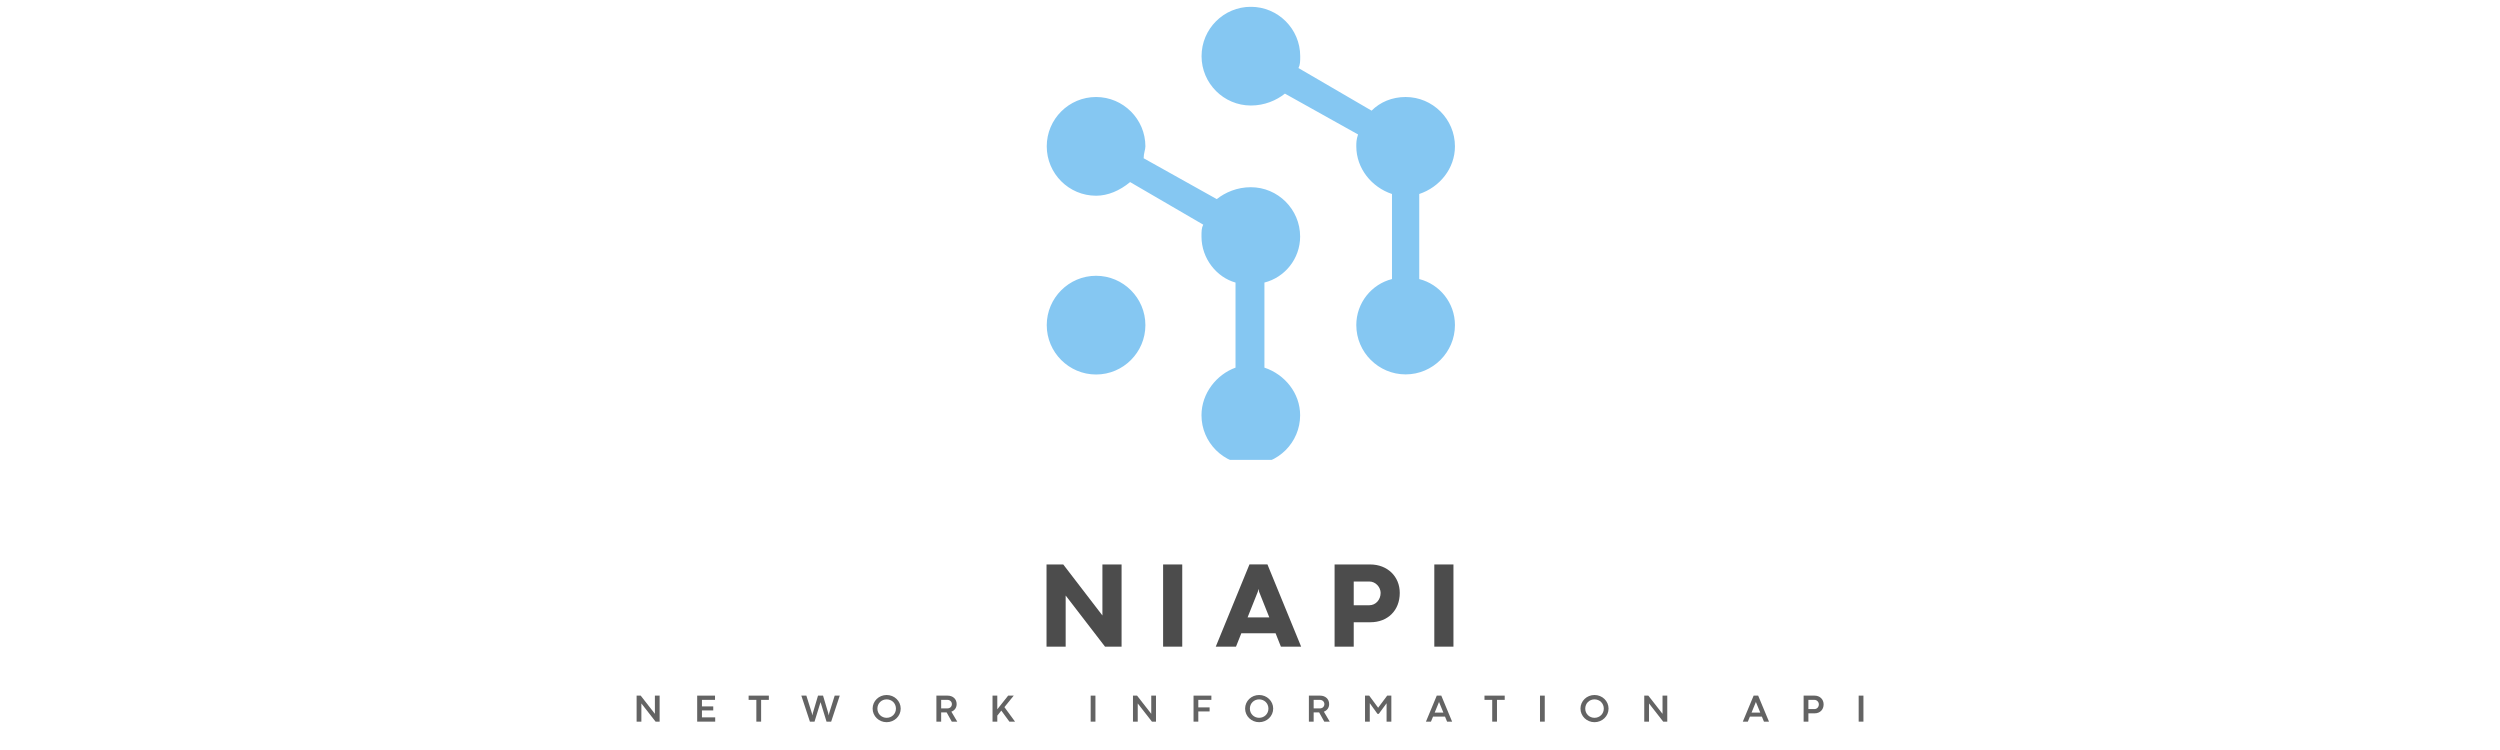 <svg xmlns="http://www.w3.org/2000/svg" xmlns:xlink="http://www.w3.org/1999/xlink" width="500" zoomAndPan="magnify" viewBox="0 0 375 112.5" height="150" preserveAspectRatio="xMidYMid meet" version="1.0"><defs><g/><clipPath id="7be50ceb11"><path d="M 157.012 1.035 L 218.242 1.035 L 218.242 68.984 L 157.012 68.984 Z M 157.012 1.035 " clip-rule="nonzero"/></clipPath></defs><g fill="#4c4c4c" fill-opacity="1"><g transform="translate(155.717, 96.997)"><g><path d="M 4.133 0 L 4.133 -7.66 L 4.141 -7.66 L 10.035 0 L 12.52 0 L 12.52 -12.328 L 9.645 -12.328 L 9.645 -4.676 L 3.77 -12.328 L 1.262 -12.328 L 1.262 0 Z M 4.133 0 "/></g></g></g><g fill="#4c4c4c" fill-opacity="1"><g transform="translate(173.204, 96.997)"><g><path d="M 4.133 0 L 4.133 -12.328 L 1.262 -12.328 L 1.262 0 Z M 4.133 0 "/></g></g></g><g fill="#4c4c4c" fill-opacity="1"><g transform="translate(182.318, 96.997)"><g><path d="M 12.852 0 L 7.797 -12.336 L 5.102 -12.336 L 0.047 0 L 3.082 0 L 3.879 -2.004 L 9.02 -2.004 L 9.816 0 Z M 6.355 -8.238 L 6.438 -8.621 L 6.461 -8.621 L 6.543 -8.238 L 8.078 -4.387 L 4.82 -4.387 Z M 6.355 -8.238 "/></g></g></g><g fill="#4c4c4c" fill-opacity="1"><g transform="translate(198.926, 96.997)"><g><path d="M 4.133 0 L 4.133 -3.66 L 6.637 -3.66 C 9.199 -3.66 11.039 -5.402 11.039 -8.059 C 11.039 -10.531 9.184 -12.328 6.598 -12.328 L 1.262 -12.328 L 1.262 0 Z M 4.133 -9.77 L 6.48 -9.77 C 7.422 -9.77 8.168 -8.918 8.168 -8.059 C 8.168 -7.016 7.414 -6.211 6.48 -6.211 L 4.133 -6.211 Z M 4.133 -9.77 "/></g></g></g><g fill="#4c4c4c" fill-opacity="1"><g transform="translate(213.885, 96.997)"><g><path d="M 4.133 0 L 4.133 -12.328 L 1.262 -12.328 L 1.262 0 Z M 4.133 0 "/></g></g></g><g fill="#636363" fill-opacity="1"><g transform="translate(95.027, 108.246)"><g><path d="M 1.18 0 L 1.18 -2.73 L 3.309 0 L 3.918 0 L 3.918 -3.902 L 3.207 -3.902 L 3.207 -1.172 L 1.078 -3.902 L 0.465 -3.902 L 0.465 0 Z M 1.18 0 "/></g></g></g><g fill="#636363" fill-opacity="1"><g transform="translate(104.112, 108.246)"><g><path d="M 3.168 0 L 3.168 -0.641 L 1.18 -0.641 L 1.18 -1.684 L 2.875 -1.684 L 2.875 -2.285 L 1.18 -2.285 L 1.18 -3.266 L 3.141 -3.266 L 3.141 -3.902 L 0.465 -3.902 L 0.465 0 Z M 3.168 0 "/></g></g></g><g fill="#636363" fill-opacity="1"><g transform="translate(112.168, 108.246)"><g><path d="M 2 0 L 2 -3.266 L 3.16 -3.266 L 3.16 -3.902 L 0.125 -3.902 L 0.125 -3.266 L 1.285 -3.266 L 1.285 0 Z M 2 0 "/></g></g></g><g fill="#636363" fill-opacity="1"><g transform="translate(120.155, 108.246)"><g><path d="M 2.023 0 L 2.926 -2.926 L 3.824 0 L 4.52 0 L 5.809 -3.906 L 5.051 -3.906 L 4.23 -1.301 L 4.152 -0.957 L 4.141 -0.957 L 4.078 -1.281 L 3.301 -3.902 L 2.547 -3.902 L 1.77 -1.273 L 1.711 -0.957 L 1.699 -0.957 L 1.625 -1.266 L 0.797 -3.906 L 0.043 -3.906 L 1.332 0 Z M 2.023 0 "/></g></g></g><g fill="#636363" fill-opacity="1"><g transform="translate(130.703, 108.246)"><g><path d="M 2.293 0.082 C 3.457 0.082 4.402 -0.824 4.402 -1.957 C 4.402 -3.094 3.457 -3.996 2.293 -3.996 C 1.133 -3.996 0.191 -3.094 0.191 -1.957 C 0.191 -0.824 1.133 0.082 2.293 0.082 Z M 2.293 -0.574 C 1.527 -0.574 0.906 -1.164 0.906 -1.953 C 0.906 -2.75 1.523 -3.34 2.293 -3.34 C 3.066 -3.34 3.688 -2.754 3.688 -1.953 C 3.688 -1.164 3.066 -0.574 2.293 -0.574 Z M 2.293 -0.574 "/></g></g></g><g fill="#636363" fill-opacity="1"><g transform="translate(139.994, 108.246)"><g><path d="M 1.18 0 L 1.18 -1.383 L 1.848 -1.383 C 1.902 -1.383 1.949 -1.383 2 -1.387 L 2.773 0 L 3.594 0 L 2.711 -1.496 C 3.188 -1.664 3.504 -2.082 3.504 -2.633 C 3.504 -3.395 2.941 -3.902 2.148 -3.902 L 0.465 -3.902 L 0.465 0 Z M 1.18 -3.266 L 2.121 -3.266 C 2.5 -3.266 2.789 -2.988 2.789 -2.633 C 2.789 -2.25 2.504 -1.988 2.125 -1.988 L 1.18 -1.988 Z M 1.18 -3.266 "/></g></g></g><g fill="#636363" fill-opacity="1"><g transform="translate(148.414, 108.246)"><g><path d="M 3.645 -3.902 L 2.809 -3.902 L 1.18 -1.848 L 1.18 -3.902 L 0.465 -3.902 L 0.465 0 L 1.18 0 L 1.18 -0.902 L 1.781 -1.656 L 2.996 0 L 3.84 0 L 2.25 -2.176 Z M 3.645 -3.902 "/></g></g></g><g fill="#636363" fill-opacity="1"><g transform="translate(156.998, 108.246)"><g/></g></g><g fill="#636363" fill-opacity="1"><g transform="translate(163.135, 108.246)"><g><path d="M 1.18 0 L 1.18 -3.902 L 0.465 -3.902 L 0.465 0 Z M 1.18 0 "/></g></g></g><g fill="#636363" fill-opacity="1"><g transform="translate(169.481, 108.246)"><g><path d="M 1.18 0 L 1.18 -2.73 L 3.309 0 L 3.918 0 L 3.918 -3.902 L 3.207 -3.902 L 3.207 -1.172 L 1.078 -3.902 L 0.465 -3.902 L 0.465 0 Z M 1.18 0 "/></g></g></g><g fill="#636363" fill-opacity="1"><g transform="translate(178.566, 108.246)"><g><path d="M 1.18 0 L 1.18 -1.531 L 2.875 -1.531 L 2.875 -2.137 L 1.18 -2.137 L 1.18 -3.266 L 3.141 -3.266 L 3.141 -3.902 L 0.465 -3.902 L 0.465 0 Z M 1.18 0 "/></g></g></g><g fill="#636363" fill-opacity="1"><g transform="translate(186.576, 108.246)"><g><path d="M 2.293 0.082 C 3.457 0.082 4.402 -0.824 4.402 -1.957 C 4.402 -3.094 3.457 -3.996 2.293 -3.996 C 1.133 -3.996 0.191 -3.094 0.191 -1.957 C 0.191 -0.824 1.133 0.082 2.293 0.082 Z M 2.293 -0.574 C 1.527 -0.574 0.906 -1.164 0.906 -1.953 C 0.906 -2.75 1.523 -3.34 2.293 -3.34 C 3.066 -3.34 3.688 -2.754 3.688 -1.953 C 3.688 -1.164 3.066 -0.574 2.293 -0.574 Z M 2.293 -0.574 "/></g></g></g><g fill="#636363" fill-opacity="1"><g transform="translate(195.868, 108.246)"><g><path d="M 1.18 0 L 1.18 -1.383 L 1.848 -1.383 C 1.902 -1.383 1.949 -1.383 2 -1.387 L 2.773 0 L 3.594 0 L 2.711 -1.496 C 3.188 -1.664 3.504 -2.082 3.504 -2.633 C 3.504 -3.395 2.941 -3.902 2.148 -3.902 L 0.465 -3.902 L 0.465 0 Z M 1.18 -3.266 L 2.121 -3.266 C 2.5 -3.266 2.789 -2.988 2.789 -2.633 C 2.789 -2.25 2.504 -1.988 2.125 -1.988 L 1.18 -1.988 Z M 1.18 -3.266 "/></g></g></g><g fill="#636363" fill-opacity="1"><g transform="translate(204.288, 108.246)"><g><path d="M 1.18 0 L 1.18 -2.766 L 2.336 -1.164 L 2.527 -1.164 L 3.699 -2.758 L 3.699 0 L 4.414 0 L 4.414 -3.902 L 3.789 -3.902 L 2.434 -2.086 L 1.09 -3.902 L 0.465 -3.902 L 0.465 0 Z M 1.18 0 "/></g></g></g><g fill="#636363" fill-opacity="1"><g transform="translate(213.864, 108.246)"><g><path d="M 3.953 0 L 2.328 -3.906 L 1.652 -3.906 L 0.027 0 L 0.781 0 L 1.09 -0.754 L 2.887 -0.754 L 3.199 0 Z M 1.965 -2.891 L 1.988 -2.984 L 1.996 -2.984 L 2.012 -2.891 L 2.645 -1.352 L 1.336 -1.352 Z M 1.965 -2.891 "/></g></g></g><g fill="#636363" fill-opacity="1"><g transform="translate(222.547, 108.246)"><g><path d="M 2 0 L 2 -3.266 L 3.16 -3.266 L 3.16 -3.902 L 0.125 -3.902 L 0.125 -3.266 L 1.285 -3.266 L 1.285 0 Z M 2 0 "/></g></g></g><g fill="#636363" fill-opacity="1"><g transform="translate(230.534, 108.246)"><g><path d="M 1.18 0 L 1.18 -3.902 L 0.465 -3.902 L 0.465 0 Z M 1.18 0 "/></g></g></g><g fill="#636363" fill-opacity="1"><g transform="translate(236.881, 108.246)"><g><path d="M 2.293 0.082 C 3.457 0.082 4.402 -0.824 4.402 -1.957 C 4.402 -3.094 3.457 -3.996 2.293 -3.996 C 1.133 -3.996 0.191 -3.094 0.191 -1.957 C 0.191 -0.824 1.133 0.082 2.293 0.082 Z M 2.293 -0.574 C 1.527 -0.574 0.906 -1.164 0.906 -1.953 C 0.906 -2.75 1.523 -3.34 2.293 -3.34 C 3.066 -3.34 3.688 -2.754 3.688 -1.953 C 3.688 -1.164 3.066 -0.574 2.293 -0.574 Z M 2.293 -0.574 "/></g></g></g><g fill="#636363" fill-opacity="1"><g transform="translate(246.172, 108.246)"><g><path d="M 1.18 0 L 1.18 -2.73 L 3.309 0 L 3.918 0 L 3.918 -3.902 L 3.207 -3.902 L 3.207 -1.172 L 1.078 -3.902 L 0.465 -3.902 L 0.465 0 Z M 1.18 0 "/></g></g></g><g fill="#636363" fill-opacity="1"><g transform="translate(255.258, 108.246)"><g/></g></g><g fill="#636363" fill-opacity="1"><g transform="translate(261.395, 108.246)"><g><path d="M 3.953 0 L 2.328 -3.906 L 1.652 -3.906 L 0.027 0 L 0.781 0 L 1.09 -0.754 L 2.887 -0.754 L 3.199 0 Z M 1.965 -2.891 L 1.988 -2.984 L 1.996 -2.984 L 2.012 -2.891 L 2.645 -1.352 L 1.336 -1.352 Z M 1.965 -2.891 "/></g></g></g><g fill="#636363" fill-opacity="1"><g transform="translate(270.078, 108.246)"><g><path d="M 1.18 0 L 1.18 -1.246 L 2.121 -1.246 C 2.906 -1.246 3.465 -1.785 3.465 -2.59 C 3.465 -3.352 2.898 -3.902 2.109 -3.902 L 0.465 -3.902 L 0.465 0 Z M 1.18 -3.266 L 2.082 -3.266 C 2.461 -3.266 2.75 -2.945 2.75 -2.59 C 2.75 -2.188 2.461 -1.883 2.086 -1.883 L 1.18 -1.883 Z M 1.18 -3.266 "/></g></g></g><g fill="#636363" fill-opacity="1"><g transform="translate(278.335, 108.246)"><g><path d="M 1.18 0 L 1.18 -3.902 L 0.465 -3.902 L 0.465 0 Z M 1.18 0 "/></g></g></g><g clip-path="url(#7be50ceb11)"><path fill="#85c7f2" d="M 187.621 1.02 C 191.711 1.02 195.031 4.344 195.031 8.422 C 195.031 9.191 195.031 9.699 194.77 10.207 L 205.738 16.598 C 207.016 15.32 208.797 14.551 210.844 14.551 C 214.918 14.551 218.242 17.875 218.242 21.953 C 218.242 25.277 215.949 28.082 212.887 29.098 L 212.887 41.859 C 215.949 42.629 218.242 45.43 218.242 48.758 C 218.242 52.836 214.918 56.16 210.844 56.16 C 206.766 56.16 203.445 52.836 203.445 48.758 C 203.445 45.43 205.738 42.629 208.797 41.859 L 208.797 29.098 C 205.738 28.082 203.445 25.266 203.445 21.953 C 203.445 21.445 203.445 20.938 203.707 20.168 L 192.738 14.043 C 191.465 15.059 189.68 15.828 187.633 15.828 C 183.559 15.828 180.234 12.504 180.234 8.422 C 180.234 4.344 183.543 1.02 187.621 1.02 Z M 171.547 23.738 L 182.516 29.867 C 183.789 28.852 185.574 28.082 187.621 28.082 C 191.695 28.082 195.02 31.406 195.02 35.484 C 195.02 38.809 192.727 41.613 189.664 42.383 L 189.664 55.145 C 192.727 56.16 195.02 58.977 195.02 62.289 C 195.02 66.367 191.695 69.691 187.621 69.691 C 183.543 69.691 180.223 66.367 180.223 62.289 C 180.223 58.965 182.516 56.16 185.328 55.145 L 185.328 42.383 C 182.527 41.613 180.223 38.809 180.223 35.484 C 180.223 34.715 180.223 34.207 180.484 33.699 L 169.516 27.312 C 167.98 28.59 166.195 29.359 164.41 29.359 C 160.336 29.359 157.012 26.047 157.012 21.953 C 157.012 17.859 160.336 14.551 164.41 14.551 C 168.488 14.551 171.809 17.875 171.809 21.953 C 171.809 22.461 171.547 22.984 171.547 23.738 Z M 164.41 41.367 C 168.488 41.367 171.809 44.691 171.809 48.77 C 171.809 52.852 168.488 56.176 164.41 56.176 C 160.336 56.176 157.012 52.852 157.012 48.77 C 157.012 44.691 160.336 41.367 164.41 41.367 Z M 164.41 41.367 " fill-opacity="1" fill-rule="nonzero"/></g></svg>